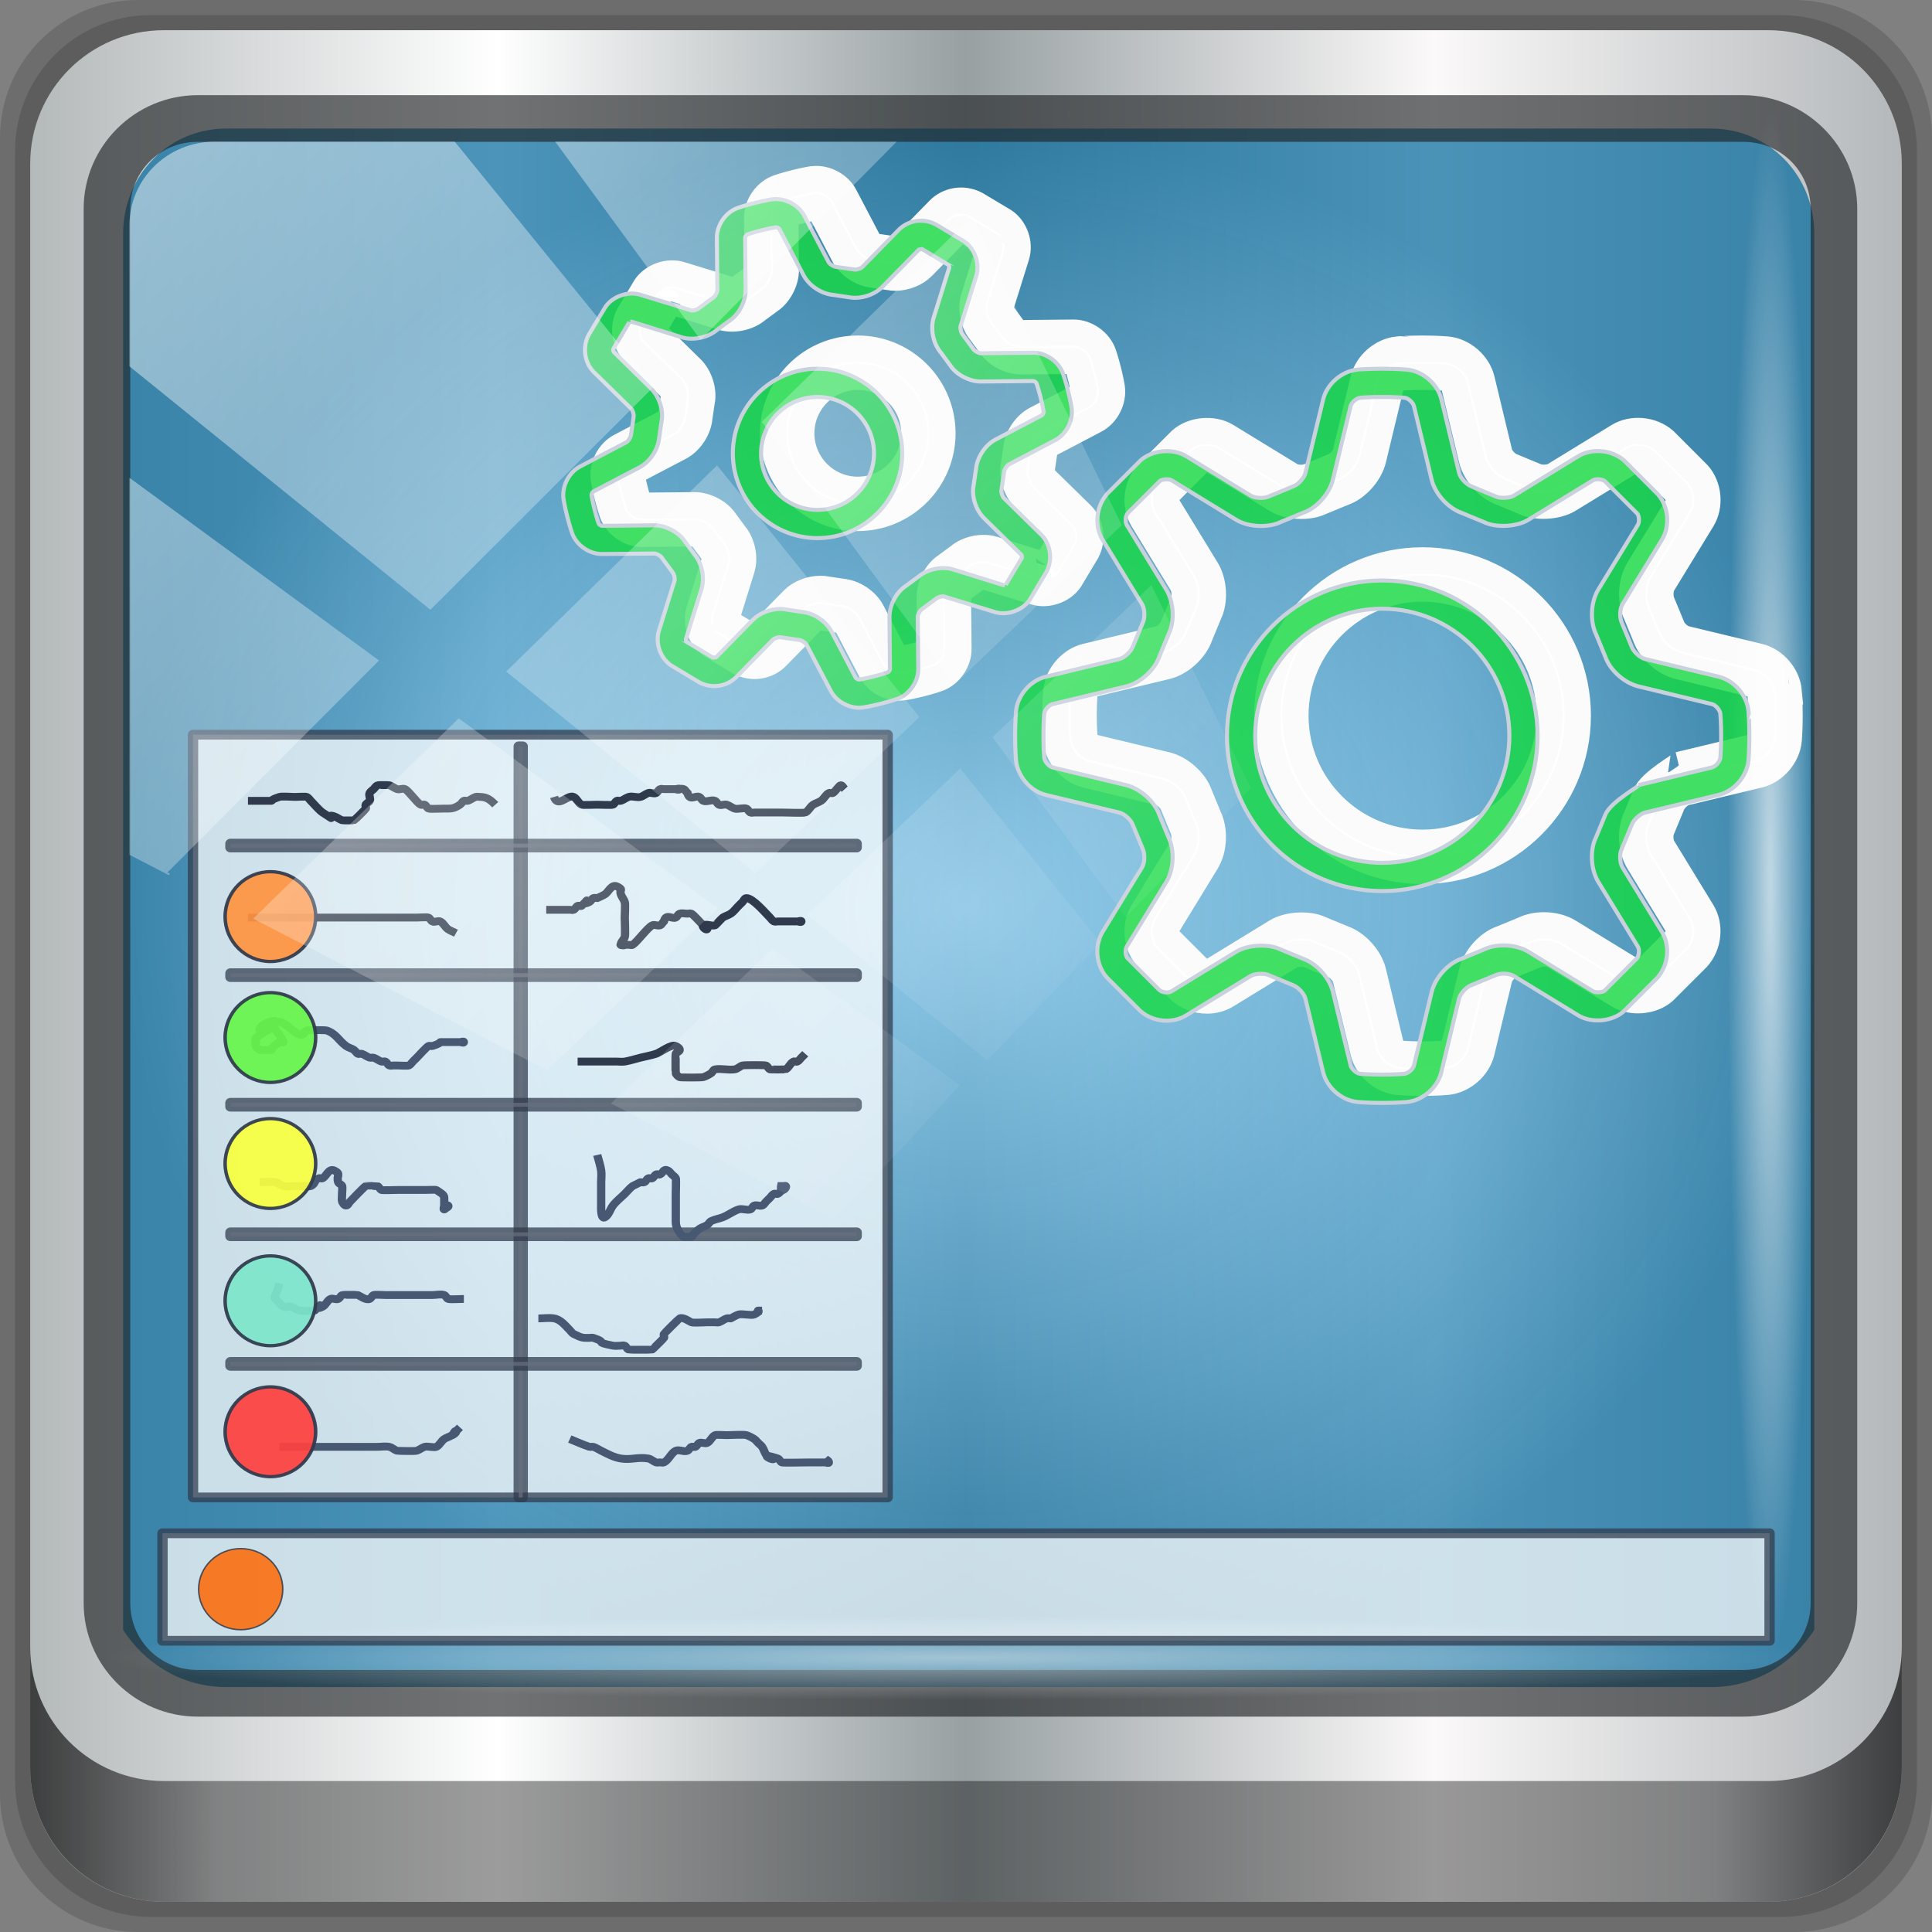 <?xml version="1.0" encoding="UTF-8" standalone="no"?>
<!-- Created with Inkscape (http://www.inkscape.org/) -->

<svg
   xmlns:dc="http://purl.org/dc/elements/1.1/"
   xmlns:cc="http://creativecommons.org/ns#"
   xmlns:rdf="http://www.w3.org/1999/02/22-rdf-syntax-ns#"
   xmlns:svg="http://www.w3.org/2000/svg"
   xmlns="http://www.w3.org/2000/svg"
   xmlns:xlink="http://www.w3.org/1999/xlink"
   xmlns:sodipodi="http://sodipodi.sourceforge.net/DTD/sodipodi-0.dtd"
   xmlns:inkscape="http://www.inkscape.org/namespaces/inkscape"
   width="96"
   height="96"
   viewBox="0 0 96 96"
   version="1.1"
   id="svg1072"
   inkscape:version="0.92.2 5c3e80d, 2017-08-06"
   sodipodi:docname="remmina.svg">
  <rect x="0" y="0" width="96" height="96" fill="#808080" stroke="none"/>
  <defs
     id="defs1066">
    <linearGradient
       inkscape:collect="always"
       id="linearGradient917">
      <stop
         style="stop-color:#8ad6ff;stop-opacity:1"
         offset="0"
         id="stop913" />
      <stop
         style="stop-color:#00679c;stop-opacity:0.961"
         offset="1"
         id="stop915" />
    </linearGradient>
    <linearGradient
       y2="47"
       x2="90"
       y1="47"
       x1="6"
       gradientTransform="matrix(1.107,0,0,1.107,-4.994,-3.621)"
       gradientUnits="userSpaceOnUse"
       id="linearGradient4071"
       xlink:href="#linearGradient6139-0"
       inkscape:collect="always" />
    <linearGradient
       id="linearGradient6139-0">
      <stop
         style="stop-color:#b4b9ba;stop-opacity:1"
         offset="0"
         id="stop6141-2" />
      <stop
         id="stop6151-0"
         offset="0.25"
         style="stop-color:#ffffff;stop-opacity:1;" />
      <stop
         id="stop6147-1"
         offset="0.5"
         style="stop-color:#98a0a2;stop-opacity:1" />
      <stop
         style="stop-color:#fbf9f9;stop-opacity:1;"
         offset="0.75"
         id="stop6149-4" />
      <stop
         style="stop-color:#b4b8ba;stop-opacity:1"
         offset="1"
         id="stop6143-4" />
    </linearGradient>
    <linearGradient
       gradientUnits="userSpaceOnUse"
       y2="88.172"
       x2="94.5"
       y1="88.172"
       x1="1.5"
       id="linearGradient4129"
       xlink:href="#linearGradient3832-0-6-1-1"
       inkscape:collect="always"
       gradientTransform="translate(0.149,0.415)" />
    <linearGradient
       id="linearGradient3832-0-6-1-1">
      <stop
         id="stop3834-6-3-7-1"
         offset="0"
         style="stop-color:#000000;stop-opacity:1;" />
      <stop
         style="stop-color:#000000;stop-opacity:0.588;"
         offset="0.1"
         id="stop3872-2-4" />
      <stop
         id="stop3844-6-2-7-6"
         offset="0.9"
         style="stop-color:#000000;stop-opacity:0.588;" />
      <stop
         id="stop3836-5-0-2-9"
         offset="1"
         style="stop-color:#000000;stop-opacity:1;" />
    </linearGradient>
    <radialGradient
       r="43.199"
       fy="44.893"
       fx="13.948"
       cy="44.893"
       cx="13.948"
       gradientTransform="matrix(0.975,0,0,0.049,34.048,80.582)"
       gradientUnits="userSpaceOnUse"
       id="radialGradient7462"
       xlink:href="#linearGradient3737"
       inkscape:collect="always" />
    <linearGradient
       id="linearGradient3737">
      <stop
         id="stop3739"
         style="stop-color:#ffffff;stop-opacity:1"
         offset="0" />
      <stop
         id="stop3741"
         style="stop-color:#ffffff;stop-opacity:0"
         offset="1" />
    </linearGradient>
    <radialGradient
       r="43.199"
       fy="44.893"
       fx="13.948"
       cy="44.893"
       cx="13.948"
       gradientTransform="matrix(0.888,0,0,0.049,31.96,-90.317)"
       gradientUnits="userSpaceOnUse"
       id="radialGradient7464"
       xlink:href="#linearGradient3737"
       inkscape:collect="always" />
    <linearGradient
       y2="14.514"
       x2="50.528"
       y1="-28.642"
       x1="2.771"
       gradientUnits="userSpaceOnUse"
       id="linearGradient4767"
       xlink:href="#linearGradient3737"
       inkscape:collect="always" />
    <clipPath
       clipPathUnits="userSpaceOnUse"
       id="clipPath4156-4-1">
      <path
         style="opacity:0.6;fill:#ffffff;fill-opacity:1;stroke:none"
         d="m 27.046,-55.695 -14.214,13.321 h 0.061 l 15.653,21.771 10.231,-10.546 C 38.562,-32.302 27.468,-54.819 27.046,-55.695 Z M 9.647,-39.383 -5.241,-25.321 15.988,-7.806 26.372,-18.383 Z m 31.491,12.951 -9.741,9.714 8.945,12.458 7.781,-7.555 z m -49.84,4.379 -13.754,12.982 26.283,13.846 0.061,-0.062 -0.123,-0.062 L 13.599,-5.401 -8.702,-22.053 Z m 38.015,7.401 -9.803,9.775 11.579,9.559 7.628,-7.401 -8.669,-11.009 z m 20.187,5.674 -7.383,7.216 6.188,8.542 5.82,-6.137 z m -32.195,6.322 -9.557,9.498 13.662,7.185 7.934,-7.678 z m 23.312,2.374 -7.107,6.938 8.363,6.907 5.361,-5.674 -0.061,-0.092 -0.092,0.123 -6.464,-8.203 z m -8.73,8.542 -7.505,7.339 10.354,5.458 c 1.397,-1.321 5.675,-6.123 5.851,-6.322 z"
         id="path4158-0-8"
         inkscape:connector-curvature="0" />
    </clipPath>
    <radialGradient
       inkscape:collect="always"
       xlink:href="#linearGradient917"
       id="radialGradient919"
       cx="48.284"
       cy="45.524"
       fx="48.284"
       fy="45.524"
       r="42.018"
       gradientTransform="matrix(1,0,0,0.922,0,3.571)"
       gradientUnits="userSpaceOnUse" />
  </defs>
  <sodipodi:namedview
     id="base"
     pagecolor="#ffffff"
     bordercolor="#666666"
     borderopacity="1.0"
     inkscape:pageopacity="0.0"
     inkscape:pageshadow="2"
     inkscape:zoom="8.2414546"
     inkscape:cx="47.743389"
     inkscape:cy="53.293327"
     inkscape:document-units="px"
     inkscape:current-layer="g2574"
     showgrid="false"
     inkscape:showpageshadow="false"
     units="px"
     inkscape:lockguides="false"
     inkscape:window-width="1280"
     inkscape:window-height="941"
     inkscape:window-x="0"
     inkscape:window-y="21"
     inkscape:window-maximized="1" />
  <g
     inkscape:label="Livello 1"
     inkscape:groupmode="layer"
     id="layer1"
     transform="translate(0,-1026.52)">
    <g
       transform="translate(-0.149,1026.105)"
       style="display:inline"
       id="g2574">
      <path
         inkscape:connector-curvature="0"
         id="path3288"
         d="M 89.292,0.415 H 7.006 c -3.799,0 -6.857,3.058 -6.857,6.857 V 89.558 c 0,3.799 3.058,6.857 6.857,6.857 H 89.292 c 3.799,0 6.857,-3.058 6.857,-6.857 V 7.272 c 0,-3.799 -3.058,-6.857 -6.857,-6.857 z"
         style="display:inline;opacity:0.15;fill:#000000;fill-opacity:1;fill-rule:nonzero;stroke:none" />
      <path
         style="display:inline;opacity:0.15;fill:#000000;fill-opacity:1;fill-rule:nonzero;stroke:none"
         d="M 88.649,1.165 H 7.649 c -3.739,0 -6.75,3.01 -6.75,6.75 V 88.915 c 0,3.74 3.011,6.75 6.75,6.75 H 88.649 c 3.74,0 6.75,-3.01 6.75,-6.75 V 7.915 c 0,-3.739 -3.01,-6.75 -6.75,-6.75 z"
         id="path4085"
         inkscape:connector-curvature="0" />
      <path
         inkscape:connector-curvature="0"
         id="rect4251-1"
         d="M 88.006,1.915 H 8.292 c -3.68,0 -6.643,2.963 -6.643,6.643 V 88.272 c 0,3.68 2.963,6.643 6.643,6.643 H 88.006 c 3.68,0 6.643,-2.963 6.643,-6.643 V 8.558 c 0,-3.68 -2.963,-6.643 -6.643,-6.643 z"
         style="display:inline;fill:url(#linearGradient4071);fill-opacity:1;fill-rule:nonzero;stroke:none" />
      <path
         sodipodi:nodetypes="sscccsccscccsss"
         inkscape:connector-curvature="0"
         id="path3400-6"
         d="m 11.39,6.802 c -2.856,0 -5.124,2.315 -5.124,5.23 v 21.674 7.323 40.373 c 1.097,1.704 2.969,2.844 5.124,2.844 h 4.099 65.589 4.099 c 2.155,0 4.027,-1.14 5.124,-2.844 V 41.029 33.706 12.033 c 0,-2.916 -2.268,-5.23 -5.124,-5.23 z"
         style="display:inline;opacity:0.73;fill:url(#radialGradient919);fill-opacity:1;fill-rule:nonzero;stroke:none;stroke-width:1.035" />
      <path
         sodipodi:nodetypes="ccccccccccccccscccccccscccccccccsccccccccccccccccsccccccccccccccccsccccccccccccccccccccsccccccccccccccccscccccccccscccccccscccccscccccccccccccsssssssssscccccccccccccccccccccccsccccccccccccccccccccccccccccccccccsccccccccccccccccccccsccccccccccccccccccccccccccccccccccsccccccccccccscccccccccccccccccssssssssss"
         style="opacity:1;fill:#ffffff;fill-opacity:1;stroke:#fbfbfb;stroke-width:1.3;stroke-miterlimit:4;stroke-dasharray:none;stroke-opacity:1;enable-background:new"
         inkscape:connector-curvature="0"
         d="m 83.894,39.791 c -0.247,0.059 -0.582,0.363 -0.679,0.641 l -0.491,1.184 c -0.111,0.227 -0.09,0.678 0.042,0.894 l 1.96,3.205 c 0.42,0.687 0.333,1.661 -0.232,2.293 l -1.66,1.658 c -0.578,0.514 -1.598,0.606 -2.263,0.203 l -3.205,-1.96 c -0.201,-0.123 -0.631,-0.167 -0.933,-0.025 l -1.183,0.488 c -0.239,0.083 -0.543,0.417 -0.602,0.664 l -0.88,3.654 c -0.187,0.774 -0.926,1.411 -1.72,1.484 0,0 -0.487,0.045 -1.216,0.045 -0.73,0 -1.216,-0.045 -1.218,-0.045 -0.793,-0.072 -1.532,-0.71 -1.719,-1.484 l -0.881,-3.654 c -0.059,-0.246 -0.362,-0.581 -0.64,-0.678 l -1.184,-0.491 c -0.209,-0.102 -0.693,-0.081 -0.894,0.042 l -3.205,1.96 c -0.282,0.173 -0.619,0.264 -0.977,0.264 -0.484,0 -0.953,-0.17 -1.316,-0.494 L 57.142,47.979 C 56.606,47.377 56.519,46.404 56.938,45.716 L 58.898,42.512 c 0.132,-0.216 0.153,-0.666 0.025,-0.933 L 58.435,40.396 C 58.353,40.157 58.019,39.853 57.772,39.794 l -3.654,-0.88 c -0.774,-0.187 -1.411,-0.926 -1.484,-1.72 0,0 -0.045,-0.487 -0.045,-1.216 0,-0.73 0.045,-1.216 0.045,-1.218 0.072,-0.793 0.71,-1.532 1.484,-1.72 l 3.652,-0.878 c 0.247,-0.059 0.582,-0.363 0.679,-0.641 l 0.491,-1.184 c 0.111,-0.227 0.09,-0.678 -0.042,-0.894 L 56.938,26.238 C 56.519,25.55 56.606,24.576 57.17,23.945 l 1.66,-1.658 c 0.579,-0.515 1.601,-0.608 2.263,-0.203 l 3.205,1.96 c 0.201,0.122 0.633,0.168 0.933,0.025 l 1.183,-0.488 c 0.239,-0.083 0.542,-0.417 0.601,-0.664 l 0.881,-3.654 c 0.187,-0.774 0.926,-1.411 1.72,-1.484 0.003,0.001 0.49,-0.043 1.219,-0.043 0.73,0 1.216,0.045 1.218,0.045 0.793,0.072 1.532,0.71 1.72,1.484 l 0.878,3.651 c 0.059,0.247 0.363,0.582 0.641,0.679 l 1.184,0.491 c 0.21,0.102 0.693,0.08 0.894,-0.042 l 3.203,-1.96 c 0.664,-0.404 1.663,-0.334 2.293,0.23 l 1.658,1.66 c 0.536,0.602 0.623,1.576 0.203,2.263 l -1.96,3.205 c -0.132,0.216 -0.153,0.666 -0.025,0.933 l 0.488,1.183 c 0.083,0.239 0.417,0.543 0.664,0.602 l 3.654,0.88 c 0.774,0.187 1.411,0.926 1.484,1.72 -0.003,0 0.042,0.487 0.042,1.216 0,0.73 -0.045,1.216 -0.045,1.218 -0.072,0.793 -0.71,1.532 -1.484,1.72 z m 3.777,-3.816 c 0,-0.643 -0.038,-1.076 -0.039,-1.09 -0.017,-0.189 -0.232,-0.438 -0.415,-0.483 L 83.563,33.522 C 82.854,33.351 82.14,32.703 81.918,32.053 L 81.464,30.949 c -0.32,-0.655 -0.275,-1.618 0.105,-2.241 l 1.96,-3.203 c 0.094,-0.156 0.067,-0.464 -0.025,-0.57 L 81.903,23.333 C 81.775,23.22 81.45,23.192 81.304,23.28 l -3.205,1.96 c -0.608,0.372 -1.649,0.397 -2.2,0.123 L 74.794,24.906 C 74.105,24.669 73.457,23.955 73.285,23.245 l -0.878,-3.652 c -0.045,-0.185 -0.293,-0.4 -0.483,-0.417 -0.014,0 -0.448,-0.038 -1.09,-0.038 -0.643,0 -1.076,0.038 -1.09,0.039 -0.189,0.017 -0.438,0.232 -0.483,0.415 l -0.88,3.652 c -0.171,0.709 -0.818,1.424 -1.469,1.646 l -1.104,0.455 c -0.641,0.314 -1.635,0.265 -2.241,-0.105 l -3.203,-1.96 c -0.146,-0.088 -0.491,-0.042 -0.57,0.025 l -1.602,1.601 c -0.121,0.136 -0.147,0.443 -0.053,0.599 l 1.96,3.205 c 0.38,0.622 0.425,1.585 0.123,2.2 l -0.457,1.106 c -0.237,0.689 -0.951,1.337 -1.661,1.508 l -3.652,0.878 c -0.185,0.045 -0.4,0.293 -0.417,0.483 0,0.014 -0.038,0.448 -0.038,1.09 0,0.643 0.038,1.076 0.039,1.09 0.017,0.189 0.232,0.438 0.415,0.483 l 3.654,0.88 c 0.709,0.171 1.423,0.819 1.644,1.469 l 0.455,1.104 c 0.32,0.655 0.275,1.618 -0.105,2.241 l -1.96,3.203 c -0.094,0.156 -0.067,0.464 0.025,0.57 l 1.601,1.602 c 0.076,0.067 0.213,0.111 0.352,0.111 0.097,0 0.187,-0.021 0.246,-0.058 l 3.205,-1.96 c 0.606,-0.37 1.647,-0.397 2.2,-0.123 l 1.106,0.457 c 0.689,0.237 1.337,0.953 1.507,1.661 l 0.88,3.652 c 0.045,0.185 0.293,0.4 0.483,0.417 0.015,0 0.449,0.038 1.092,0.038 0.643,0 1.076,-0.038 1.09,-0.039 0.189,-0.017 0.438,-0.232 0.483,-0.415 l 0.88,-3.654 c 0.171,-0.709 0.819,-1.423 1.469,-1.644 l 1.104,-0.455 c 0.286,-0.14 0.633,-0.213 1.003,-0.213 0.462,0 0.901,0.114 1.237,0.32 l 3.203,1.96 c 0.146,0.088 0.492,0.041 0.57,-0.025 l 1.602,-1.602 c 0.121,-0.136 0.147,-0.443 0.053,-0.599 l -1.96,-3.205 C 81.189,42.618 81.144,41.654 81.446,41.04 l 0.457,-1.106 c 0.237,-0.689 1.923,-1.571 1.661,-1.508 l 3.652,-0.878 c 0.185,-0.045 0.4,-0.293 0.417,-0.483 0,-0.014 0.038,-0.448 0.038,-1.09 z m -16.837,7.717 c -4.255,0 -7.717,-3.461 -7.717,-7.717 0,-4.255 3.461,-7.717 7.717,-7.717 4.255,0 7.717,3.461 7.717,7.717 0,4.255 -3.461,7.717 -7.717,7.717 z m 0,-14.031 c -3.481,0 -6.314,2.833 -6.314,6.314 0,3.481 2.833,6.314 6.314,6.314 3.481,0 6.314,-2.833 6.314,-6.314 0,-3.481 -2.833,-6.314 -6.314,-6.314 z M 50.522,16.773 c 0.056,0.086 0.26,0.194 0.363,0.194 l 2.611,-0.025 c 0.634,0 1.27,0.45 1.477,1.047 0,0 0.115,0.327 0.241,0.828 0.126,0.501 0.18,0.843 0.18,0.843 0.098,0.633 -0.254,1.333 -0.819,1.629 l -2.302,1.207 c -0.088,0.046 -0.219,0.241 -0.233,0.383 l -0.13,0.891 c -0.021,0.098 0.046,0.323 0.118,0.393 l 1.855,1.818 c 0.464,0.455 0.586,1.232 0.267,1.842 l -0.84,1.403 c -0.355,0.522 -1.124,0.789 -1.727,0.601 l -2.559,-0.783 c -0.139,0 -0.278,0.053 -0.356,0.116 l -0.723,0.533 c -0.084,0.056 -0.195,0.262 -0.194,0.363 l 0.025,2.598 c 0.006,0.64 -0.443,1.281 -1.047,1.491 0,0 -0.327,0.115 -0.828,0.241 -0.501,0.126 -0.843,0.18 -0.843,0.18 -0.036,0.006 -0.182,0.017 -0.219,0.017 -0.572,0 -1.153,-0.344 -1.41,-0.836 l -1.207,-2.302 c -0.046,-0.088 -0.241,-0.219 -0.383,-0.233 L 40.909,31.077 c -0.14,0 -0.306,0.073 -0.352,0.121 l -1.818,1.855 c -0.442,0.452 -1.187,0.613 -1.842,0.267 L 35.494,32.478 c -0.536,-0.365 -0.796,-1.108 -0.602,-1.727 l 0.774,-2.479 c 0.029,-0.095 -0.017,-0.326 -0.109,-0.436 L 35.024,27.113 c -0.056,-0.086 -0.26,-0.194 -0.363,-0.194 l -2.611,0.025 c -0.634,0 -1.27,-0.45 -1.477,-1.047 0,0 -0.115,-0.327 -0.241,-0.828 -0.126,-0.501 -0.18,-0.843 -0.18,-0.843 -0.098,-0.633 0.254,-1.333 0.819,-1.629 l 2.302,-1.207 c 0.088,-0.046 0.219,-0.241 0.233,-0.383 l 0.129,-0.888 c 0.021,-0.098 -0.046,-0.323 -0.118,-0.393 l -1.855,-1.818 c -0.464,-0.455 -0.586,-1.232 -0.267,-1.842 l 0.84,-1.403 c 0.355,-0.521 1.122,-0.79 1.727,-0.602 l 2.561,0.783 c 0.139,0 0.278,-0.053 0.356,-0.116 l 0.723,-0.533 c 0.084,-0.056 0.195,-0.262 0.194,-0.363 l -0.025,-2.598 c -0.006,-0.64 0.443,-1.281 1.047,-1.491 0,0 0.327,-0.115 0.828,-0.241 0.501,-0.126 0.843,-0.18 0.843,-0.18 0.036,-0.004 0.182,-0.015 0.219,-0.015 0.572,0 1.153,0.344 1.41,0.836 l 1.207,2.302 c 0.046,0.088 0.241,0.219 0.383,0.233 l 0.93,0.133 c 0.14,0 0.306,-0.073 0.352,-0.121 l 1.818,-1.855 c 0.441,-0.45 1.184,-0.613 1.842,-0.267 l 1.403,0.839 c 0.536,0.365 0.796,1.108 0.602,1.727 l -0.774,2.479 c -0.029,0.095 0.017,0.326 0.109,0.436 z m -1.151,0.803 -0.481,-0.654 C 48.515,16.477 48.369,15.751 48.543,15.197 l 0.773,-2.478 c 0.007,-0.039 -0.024,-0.128 -0.017,-0.129 l -1.33,-0.797 -0.159,0.024 -1.82,1.855 c -0.323,0.328 -0.854,0.542 -1.354,0.542 -0.115,0 -0.226,-0.011 -0.286,-0.027 l -0.807,-0.119 c -0.578,-0.051 -1.194,-0.46 -1.463,-0.974 l -1.205,-2.301 c -0.022,-0.035 -0.111,-0.086 -0.168,-0.086 -0.015,0.001 -0.302,0.049 -0.72,0.153 -0.418,0.104 -0.692,0.199 -0.704,0.205 -0.043,0.018 -0.107,0.109 -0.109,0.154 l 0.025,2.598 c 0.006,0.581 -0.344,1.233 -0.796,1.528 l -0.652,0.481 c -0.434,0.366 -1.177,0.521 -1.724,0.348 l -2.489,-0.774 c -0.059,0 -0.125,0.036 -0.116,0.018 l -0.797,1.33 c -0.015,0.036 0,0.129 0.024,0.159 l 1.855,1.82 c 0.414,0.408 0.629,1.115 0.515,1.64 l -0.118,0.807 c -0.051,0.578 -0.46,1.194 -0.975,1.463 l -2.301,1.205 c -0.039,0.025 -0.088,0.123 -0.086,0.168 0.001,0.015 0.049,0.302 0.153,0.72 0.104,0.418 0.199,0.692 0.205,0.704 0.018,0.043 0.109,0.107 0.154,0.109 l 2.612,-0.025 c 0.577,0 1.222,0.349 1.514,0.796 l 0.48,0.652 c 0.376,0.445 0.522,1.17 0.348,1.724 l -0.773,2.478 c -0.007,0.038 0.024,0.128 0.017,0.129 l 1.33,0.797 0.159,-0.024 1.82,-1.855 c 0.323,-0.328 0.854,-0.542 1.354,-0.542 0.115,0 0.226,0.011 0.286,0.027 L 42.003,29.821 c 0.578,0.051 1.194,0.46 1.463,0.974 l 1.205,2.301 c 0.022,0.035 0.111,0.086 0.168,0.086 v 0 c 0.015,-0.001 0.302,-0.049 0.72,-0.153 0.417,-0.105 0.692,-0.199 0.704,-0.205 0.043,-0.018 0.107,-0.109 0.109,-0.154 l -0.025,-2.598 c -0.006,-0.581 0.344,-1.233 0.796,-1.528 l 0.652,-0.481 c 0.311,-0.264 0.77,-0.421 1.228,-0.421 0.177,0 0.345,0.025 0.498,0.073 l 2.489,0.774 c 0.06,0 0.126,-0.032 0.116,-0.018 l 0.797,-1.33 c 0.015,-0.036 0,-0.129 -0.024,-0.159 l -1.855,-1.82 c -0.414,-0.408 -0.629,-1.115 -0.515,-1.64 l 0.118,-0.805 c 0.051,-0.578 0.46,-1.194 0.975,-1.463 l 2.301,-1.205 c 0.039,-0.025 0.088,-0.123 0.086,-0.168 -0.001,-0.015 -0.049,-0.302 -0.153,-0.72 -0.105,-0.417 -0.199,-0.692 -0.205,-0.704 -0.018,-0.043 -0.109,-0.107 -0.154,-0.109 l -2.612,0.025 c -0.577,0 -1.222,-0.349 -1.514,-0.796 z m -6.599,8.578 c -2.321,0 -4.209,-1.889 -4.209,-4.209 0,-2.321 1.889,-4.209 4.209,-4.209 2.321,0 4.209,1.889 4.209,4.209 0,2.321 -1.889,4.209 -4.209,4.209 z m 0,-7.015 c -1.548,0 -2.806,1.259 -2.806,2.806 0,1.548 1.259,2.806 2.806,2.806 1.548,0 2.806,-1.259 2.806,-2.806 0,-1.548 -1.259,-2.806 -2.806,-2.806 z"
         id="path876" />
      <path
         style="color:#000000;font-style:normal;font-variant:normal;font-weight:normal;font-stretch:normal;font-size:medium;line-height:normal;font-family:Sans;-inkscape-font-specification:Sans;text-indent:0;text-align:start;text-decoration:none;text-decoration-line:none;letter-spacing:normal;word-spacing:normal;text-transform:none;writing-mode:lr-tb;direction:ltr;baseline-shift:baseline;text-anchor:start;display:inline;overflow:visible;visibility:visible;fill:#1f2224;fill-opacity:0.633;stroke:none;stroke-width:2.376;marker:none;enable-background:accumulate"
         d="m 9.974,5.144 c -3.117,0 -5.668,2.54 -5.668,5.646 v 69.278 c 0,3.106 2.551,5.646 5.668,5.646 H 86.766 c 3.117,0 5.668,-2.54 5.668,-5.646 V 10.79 c 0,-3.106 -2.551,-5.646 -5.668,-5.646 z m 0,2.319 H 86.766 c 1.888,0 3.352,1.48 3.352,3.327 v 69.278 c 0,1.846 -1.464,3.327 -3.352,3.327 H 9.974 c -1.888,0 -3.352,-1.48 -3.352,-3.327 V 10.79 c 0,-1.846 1.464,-3.327 3.352,-3.327 z"
         id="path4989"
         inkscape:connector-curvature="0" />
      <path
         id="path4118"
         d="m 1.649,82.259 v 6 c 0,3.68 2.976,6.656 6.656,6.656 H 87.993 c 3.68,0 6.656,-2.976 6.656,-6.656 v -6 c 0,3.68 -2.976,6.656 -6.656,6.656 H 8.305 c -3.68,0 -6.656,-2.976 -6.656,-6.656 z"
         style="display:inline;opacity:0.658;fill:url(#linearGradient4129);fill-opacity:1;fill-rule:nonzero;stroke:none"
         inkscape:connector-curvature="0" />
      <rect
         ry="4.25"
         rx="0"
         y="80.665"
         x="5.524"
         height="4.25"
         width="84.25"
         id="rect4131"
         style="opacity:0.55;fill:url(#radialGradient7462);fill-opacity:1;stroke:none" />
      <rect
         transform="rotate(90)"
         style="opacity:0.669;fill:url(#radialGradient7464);fill-opacity:1;stroke:none"
         id="rect4141"
         width="76.75"
         height="4.25"
         x="5.975"
         y="-90.234"
         rx="0"
         ry="4.25" />
      <g
         style="enable-background:new;stroke:#000000;stroke-opacity:1;stroke-width:1.044;stroke-miterlimit:4;stroke-dasharray:none"
         id="g5766"
         transform="matrix(0.887,0,0,0.838,31.295,45.315)">
        <g
           id="g1308"
           style="stroke:#2f3a4c;stroke-opacity:1;stroke-width:0.58;stroke-miterlimit:4;stroke-dasharray:none">
          <path
             inkscape:connector-curvature="0"
             id="rect5714"
             d="m -26.012,37.336 h 90.029 v 6.374 h -90.029 z"
             style="opacity:0.728;fill:#ffffff;fill-opacity:1;stroke:#2f3a4c;stroke-width:0.58;stroke-linejoin:round;stroke-miterlimit:4;stroke-dasharray:none;stroke-opacity:1" />
          <path
             inkscape:connector-curvature="0"
             id="rect5716"
             d="M -24.301,-10.018 H 14.612 V 35.21 H -24.301 Z"
             style="opacity:0.728;fill:#ffffff;fill-opacity:1;stroke:#2f3a4c;stroke-width:0.58;stroke-linejoin:round;stroke-miterlimit:4;stroke-dasharray:none;stroke-opacity:1" />
          <path
             inkscape:connector-curvature="0"
             id="rect5718"
             d="m -6.054,-9.325 h 0.22 V 35.21 h -0.22 z"
             style="opacity:0.728;fill:#ffffff;fill-opacity:1;stroke:#2f3a4c;stroke-width:0.58;stroke-linejoin:round;stroke-miterlimit:4;stroke-dasharray:none;stroke-opacity:1" />
          <path
             inkscape:connector-curvature="0"
             id="rect5720"
             d="m -22.204,-3.557 h 35.08 v 0.231 H -22.204 Z"
             style="opacity:0.728;fill:#ffffff;fill-opacity:1;stroke:#2f3a4c;stroke-width:0.58;stroke-linejoin:round;stroke-miterlimit:4;stroke-dasharray:none;stroke-opacity:1" />
          <path
             inkscape:connector-curvature="0"
             id="rect5722"
             d="M -22.204,4.127 H 12.877 V 4.357 H -22.204 Z"
             style="opacity:0.728;fill:#ffffff;fill-opacity:1;stroke:#2f3a4c;stroke-width:0.58;stroke-linejoin:round;stroke-miterlimit:4;stroke-dasharray:none;stroke-opacity:1" />
          <path
             inkscape:connector-curvature="0"
             id="rect5724"
             d="m -22.204,11.81 h 35.08 v 0.231 H -22.204 Z"
             style="opacity:0.728;fill:#ffffff;fill-opacity:1;stroke:#2f3a4c;stroke-width:0.58;stroke-linejoin:round;stroke-miterlimit:4;stroke-dasharray:none;stroke-opacity:1" />
          <path
             inkscape:connector-curvature="0"
             id="rect5726"
             d="m -22.204,19.493 h 35.08 v 0.231 H -22.204 Z"
             style="opacity:0.728;fill:#ffffff;fill-opacity:1;stroke:#2f3a4c;stroke-width:0.58;stroke-linejoin:round;stroke-miterlimit:4;stroke-dasharray:none;stroke-opacity:1" />
          <path
             inkscape:connector-curvature="0"
             id="rect5728"
             d="m -22.204,27.177 h 35.08 v 0.231 H -22.204 Z"
             style="opacity:0.728;fill:#ffffff;fill-opacity:1;stroke:#2f3a4c;stroke-width:0.58;stroke-linejoin:round;stroke-miterlimit:4;stroke-dasharray:none;stroke-opacity:1" />
          <path
             inkscape:connector-curvature="0"
             id="path5730"
             d="m -19.273,40.65 c 0,1.328 -1.055,2.405 -2.357,2.405 -1.302,0 -2.357,-1.077 -2.357,-2.405 0,-1.328 1.055,-2.405 2.357,-2.405 1.302,0 2.357,1.077 2.357,2.405 z"
             style="opacity:0.835;fill:#ff6600;fill-opacity:1;stroke:#2f3a4c;stroke-width:0.084;stroke-linejoin:round;stroke-miterlimit:4;stroke-dasharray:none;stroke-opacity:1" />
          <path
             style="fill:none;stroke:#2f3a4c;stroke-width:0.464;stroke-linecap:butt;stroke-linejoin:round;stroke-miterlimit:4;stroke-dasharray:none;stroke-opacity:1"
             d="m -21.223,-6.095 c 0.366,0 0.733,0 1.099,0 0.497,0 -0.098,0.034 0.66,-0.231 0.138,-0.048 0.702,0 0.879,0 0.099,0 0.593,-0.035 0.66,0 0.093,0.049 0.147,0.154 0.22,0.231 0.172,0.18 0.47,0.56 0.66,0.692 1.111,0.777 0.005,0.002 0.66,0.231 0.155,0.054 0.284,0.176 0.44,0.231 0.028,0.01 0.641,0.01 0.66,0 0.058,-0.031 0.63,-0.631 0.66,-0.692 0.033,-0.069 -0.033,-0.162 0,-0.231 0.046,-0.097 0.173,-0.133 0.22,-0.231 0.066,-0.138 -0.066,-0.324 0,-0.462 0.046,-0.097 0.147,-0.154 0.22,-0.231 0.073,-0.077 0.127,-0.182 0.22,-0.231 0.018,-0.01 0.631,-0.01 0.66,0 0.155,0.054 0.284,0.176 0.44,0.231 0.139,0.049 0.309,-0.069 0.44,0 0.216,0.114 0.663,0.809 0.879,0.923 0.066,0.034 0.154,-0.034 0.22,0 0.093,0.049 0.127,0.182 0.22,0.231 0.058,0.03 0.764,0 0.879,0 0.38,0 0.515,0.024 0.879,-0.231 0.086,-0.06 0.127,-0.182 0.22,-0.231 0.066,-0.034 0.15,0.024 0.22,0 0.155,-0.054 0.284,-0.176 0.44,-0.231 0.07,-0.024 0.147,0 0.22,0 0.41,0 0.604,0.173 0.879,0.462"
             id="path5732"
             inkscape:connector-curvature="0" />
          <path
             style="fill:none;stroke:#2f3a4c;stroke-width:0.464;stroke-linecap:butt;stroke-linejoin:round;stroke-miterlimit:4;stroke-dasharray:none;stroke-opacity:1"
             d="m -4.075,-6.326 c 0.212,0.688 0.772,-0.172 1.099,0 0.185,0.097 0.254,0.364 0.44,0.462 0.058,0.03 0.764,0 0.879,0 0.115,0 0.822,0.03 0.879,0 0.093,-0.049 0.127,-0.182 0.22,-0.231 0.066,-0.034 0.15,0.024 0.22,0 0.155,-0.054 0.284,-0.176 0.44,-0.231 0.209,-0.073 0.446,0.056 0.66,0 0.159,-0.042 0.284,-0.176 0.44,-0.231 0.139,-0.049 0.309,0.069 0.44,0 0.093,-0.049 0.127,-0.182 0.22,-0.231 0.066,-0.034 0.147,0 0.22,0 0.073,0 0.147,0 0.22,0 0.147,0 0.292,0 0.44,0 0.073,0 0.22,-0.077 0.22,0 0,0.077 -0.293,0 -0.22,0 0.147,0 0.301,-0.049 0.44,0 0.098,0.034 0.134,0.17 0.22,0.231 0.111,0.508 0.452,0.122 0.66,0.231 0.093,0.049 0.127,0.182 0.22,0.231 0.176,0.092 0.484,-0.092 0.66,0 0.093,0.049 0.127,0.182 0.22,0.231 0.131,0.069 0.301,-0.049 0.44,0 0.155,0.054 0.284,0.176 0.44,0.231 0.151,0.053 0.53,-0.068 0.66,0 0.093,0.049 0.127,0.182 0.22,0.231 0.066,0.034 0.147,0 0.22,0 0.073,0 0.147,0 0.22,0 0.44,0 0.879,0 1.319,0 0.161,0 1.242,0.04 1.319,0 0.185,-0.097 0.267,-0.341 0.44,-0.462 0.136,-0.095 0.303,-0.135 0.44,-0.231 0.172,-0.121 0.254,-0.364 0.44,-0.462 0.066,-0.034 0.154,0.034 0.22,0 0.122,-0.064 0.369,-0.462 0.44,-0.462 0.104,0 0.147,0.154 0.22,0.231"
             id="path5734"
             inkscape:connector-curvature="0" />
          <path
             style="fill:none;stroke:#2f3a4c;stroke-width:0.464;stroke-linecap:butt;stroke-linejoin:round;stroke-miterlimit:4;stroke-dasharray:none;stroke-opacity:1"
             d="m -4.515,0.366 c 0.44,0 0.879,0 1.319,0 0.073,0 0.154,0.034 0.22,0 0.093,-0.049 0.127,-0.182 0.22,-0.231 0.066,-0.034 0.154,0.034 0.22,0 0.729,-0.765 -0.207,0.109 0.44,-0.231 0.093,-0.049 0.127,-0.182 0.22,-0.231 0.066,-0.034 0.147,0 0.22,0 0.147,-0.077 0.303,-0.135 0.44,-0.231 0.184,-0.129 0.369,-0.614 0.66,-0.462 0.4,0.21 0.129,0.175 0.22,0.462 0.052,0.163 0.168,0.298 0.22,0.462 0.042,0.134 0,0.723 0,0.923 0,0.129 0.043,1.018 0,1.154 -0.052,0.163 -0.22,0.29 -0.22,0.462 0,0.077 0.22,-0.077 0.22,0 0,0.077 -0.293,0 -0.22,0 0.147,0 0.293,0 0.44,0 0.073,0 0.159,0.043 0.22,0 C 0.602,2.247 1.151,1.431 1.421,1.289 c 0.131,-0.069 0.301,0.049 0.44,0 C 1.959,1.255 1.994,1.119 2.08,1.058 2.191,0.55 2.533,0.936 2.74,0.828 2.833,0.779 2.862,0.631 2.96,0.597 c 0.139,-0.049 0.293,0 0.44,0 0.073,0 0.154,-0.034 0.22,0 0.117,0.062 0.544,0.571 0.66,0.692 0.073,0.077 0.293,0.154 0.22,0.231 -0.073,0.077 -0.313,-0.182 -0.22,-0.231 0.197,-0.103 0.446,0.056 0.66,0 0.031,-0.008 0.376,-0.417 0.44,-0.462 0.136,-0.095 0.303,-0.135 0.44,-0.231 0.172,-0.121 0.293,-0.308 0.44,-0.462 0.073,-0.077 0.147,-0.154 0.22,-0.231 0.073,-0.077 0.116,-0.231 0.22,-0.231 0.36,0 1.06,0.882 1.319,1.154 0.073,0.077 0.127,0.182 0.22,0.231 0.066,0.034 0.147,0 0.22,0 0.293,0 0.586,0 0.879,0 0.073,0 0.147,0 0.22,0 0.073,0 0.22,-0.077 0.22,0 0,0.077 -0.147,0 -0.22,0"
             id="path5736"
             inkscape:connector-curvature="0" />
          <path
             style="fill:none;stroke:#2f3a4c;stroke-width:0.464;stroke-linecap:butt;stroke-linejoin:round;stroke-miterlimit:4;stroke-dasharray:none;stroke-opacity:1"
             d="m -2.756,9.366 c 0.733,0 1.466,0 2.198,0 0.147,0 0.295,0.025 0.44,0 C 0.18,9.313 0.468,9.212 0.761,9.135 1.055,9.058 1.354,9.004 1.641,8.904 1.883,8.819 2.491,8.312 2.74,8.443 c 0.093,0.049 0.22,0.122 0.22,0.231 0,0.109 -0.173,0.133 -0.22,0.231 -0.012,0.026 -0.012,1.128 0,1.154 0.046,0.097 0.127,0.182 0.22,0.231 0.057,0.03 1.238,0.028 1.319,0 0.155,-0.054 0.303,-0.135 0.44,-0.231 0.086,-0.06 0.118,-0.213 0.22,-0.231 0.361,-0.063 0.737,0.054 1.099,0 0.162,-0.024 0.284,-0.176 0.44,-0.231 0.081,-0.028 1.262,-0.03 1.319,0 0.093,0.049 0.127,0.182 0.22,0.231 0.019,0.01 0.861,0.01 0.879,0 0.185,-0.097 0.254,-0.364 0.44,-0.462 0.066,-0.034 0.154,0.034 0.22,0 0.093,-0.049 0.147,-0.154 0.22,-0.231 0.073,-0.077 0.147,-0.154 0.22,-0.231"
             id="path5738"
             inkscape:connector-curvature="0" />
          <path
             style="fill:none;stroke:#475873;stroke-width:0.464;stroke-linecap:butt;stroke-linejoin:round;stroke-miterlimit:4;stroke-dasharray:none;stroke-opacity:1"
             d="m -19.684,7.058 c -0.293,0.154 -0.733,0.769 -0.879,0.462 -0.147,-0.308 1.026,-0.769 0.879,-0.462 -0.21,0.441 -0.767,0.575 -1.099,0.923 -0.052,0.054 0,0.154 0,0.231 0,0.077 -0.033,0.162 0,0.231 0.046,0.097 0.127,0.182 0.22,0.231 0.066,0.034 0.147,0 0.22,0 0.839,0 0.064,0.109 0.879,-0.462 0.061,-0.043 0.234,0.075 0.22,0 -0.077,-0.406 -0.793,-0.969 -0.44,-1.154 0.44,-0.231 0.867,0.489 1.319,0.692 0.278,0.125 0.233,-0.122 0.44,-0.231 0.045,-0.024 1.034,-0.023 1.099,0 0.544,0.19 0.658,0.576 1.099,0.923 0.131,0.103 0.303,0.135 0.44,0.231 0.086,0.06 0.127,0.182 0.22,0.231 0.066,0.034 0.15,-0.024 0.22,0 0.155,0.054 0.284,0.176 0.44,0.231 0.07,0.024 0.15,-0.024 0.22,0 0.155,0.054 0.284,0.176 0.44,0.231 0.07,0.024 0.154,-0.034 0.22,0 0.093,0.049 0.127,0.182 0.22,0.231 0.066,0.034 0.147,0 0.22,0 0.073,0 0.147,0 0.22,0 0.099,0 0.593,0.035 0.66,0 0.093,-0.049 0.147,-0.154 0.22,-0.231 0.073,-0.077 0.147,-0.154 0.22,-0.231 0.116,-0.121 0.542,-0.631 0.66,-0.692 0.066,-0.034 0.15,0.024 0.22,0 0.758,-0.265 0.163,-0.231 0.66,-0.231 0.293,0 0.586,0 0.879,0 0.073,0 0.22,-0.077 0.22,0 0,0.077 -0.147,0 -0.22,0"
             id="path5740"
             inkscape:connector-curvature="0" />
          <path
             style="fill:none;stroke:#2f3a4c;stroke-width:0.464;stroke-linecap:butt;stroke-linejoin:round;stroke-miterlimit:4;stroke-dasharray:none;stroke-opacity:1"
             d="m -21.223,0.828 c 2.638,0 5.276,0 7.914,0 0.513,0 1.026,0 1.539,0 0.099,0 0.593,-0.035 0.66,0 0.093,0.049 0.127,0.182 0.22,0.231 0.131,0.069 0.309,-0.069 0.44,0 0.185,0.097 0.267,0.341 0.44,0.462 0.136,0.095 0.293,0.154 0.44,0.231"
             id="path5742"
             inkscape:connector-curvature="0" />
          <path
             style="fill:none;stroke:#475873;stroke-width:0.464;stroke-linecap:butt;stroke-linejoin:round;stroke-miterlimit:4;stroke-dasharray:none;stroke-opacity:1"
             d="m -20.564,16.519 c 0.293,0 0.59,-0.051 0.879,0 0.162,0.028 0.284,0.176 0.44,0.231 0.127,0.045 0.689,0 0.879,0 0.099,0 0.593,0.035 0.66,0 0.3,-0.157 0.14,-0.304 0.44,-0.462 0.066,-0.034 0.154,0.034 0.22,0 0.208,-0.109 0.349,-0.624 0.66,-0.462 0.412,0.216 0.094,0.296 0.22,0.692 0.033,0.103 0.187,0.128 0.22,0.231 0.034,0.106 -0.049,0.82 0,0.923 0.046,0.097 0.116,0.231 0.22,0.231 0.104,0 0.147,-0.154 0.22,-0.231 0.129,-0.136 0.778,-0.87 0.879,-0.923 0.011,-0.006 0.648,-0.006 0.66,0 0.093,0.049 0.127,0.182 0.22,0.231 0.049,0.026 0.827,0 0.879,0 0.513,0 1.026,0 1.539,0 0.072,0 0.627,-0.023 0.66,0 0.492,0.344 0.44,0.305 0.44,0.692 0,0.077 0,0.154 0,0.231 0,0.077 -0.073,0.231 0,0.231 0.104,0 0.147,-0.308 0.22,-0.231 0.073,0.077 -0.147,0.154 -0.22,0.231"
             id="path5744"
             inkscape:connector-curvature="0" />
          <path
             style="fill:none;stroke:#475873;stroke-width:0.464;stroke-linecap:butt;stroke-linejoin:round;stroke-miterlimit:4;stroke-dasharray:none;stroke-opacity:1"
             d="m -1.657,14.904 c 0.073,0.308 0.177,0.609 0.22,0.923 0.031,0.228 0,0.462 0,0.692 0,0.462 0,0.923 0,1.385 0,0.031 -0.039,0.874 0.22,0.692 0.22,-0.154 0.281,-0.47 0.44,-0.692 0.187,-0.261 0.44,-0.462 0.66,-0.692 0.147,-0.154 0.274,-0.331 0.44,-0.462 0.147,-0.077 0.293,-0.154 0.44,-0.231 0.073,0 0.154,0.034 0.22,0 0.093,-0.049 0.127,-0.182 0.22,-0.231 0.066,-0.034 0.154,0.034 0.22,0 0.093,-0.049 0.127,-0.182 0.22,-0.231 0.066,-0.034 0.154,0.034 0.22,0 0.179,-0.094 0.182,-0.366 0.44,-0.231 0.093,0.049 0.147,0.154 0.22,0.231 0.073,0.077 0.173,0.133 0.22,0.231 0.025,0.052 0,0.868 0,0.923 0,0.462 0,0.923 0,1.385 0,0.399 -0.023,0.541 0.22,0.923 0.057,0.091 0.127,0.182 0.22,0.231 0.066,0.034 0.147,0 0.22,0 0.485,0 0.004,0.054 0.66,-0.462 0.131,-0.103 0.303,-0.135 0.44,-0.231 0.086,-0.06 0.127,-0.182 0.22,-0.231 0.207,-0.109 0.444,-0.14 0.66,-0.231 0.304,-0.128 0.568,-0.353 0.879,-0.462 0.198,-0.069 0.462,0.069 0.66,0 0.098,-0.034 0.122,-0.196 0.22,-0.231 0.139,-0.049 0.301,0.049 0.44,0 0.098,-0.034 0.147,-0.154 0.22,-0.231 0.073,-0.077 0.147,-0.154 0.22,-0.231 0.073,-0.077 0.127,-0.182 0.22,-0.231 0.066,-0.034 0.154,0.034 0.22,0 0.229,-0.12 0.348,-0.558 0.44,-0.462 0.073,0.077 -0.147,0.308 -0.22,0.231 -0.104,-0.109 0,-0.308 0,-0.462"
             id="path5746"
             inkscape:connector-curvature="0" />
          <path
             style="fill:none;stroke:#475873;stroke-width:0.464;stroke-linecap:butt;stroke-linejoin:round;stroke-miterlimit:4;stroke-dasharray:none;stroke-opacity:1"
             d="m -4.955,24.595 c 0.293,0 0.59,-0.051 0.879,0 0.377,0.066 0.63,0.431 0.879,0.692 0.073,0.077 0.127,0.182 0.22,0.231 0.486,0.255 0.505,0.231 0.879,0.231 0.073,0 0.15,-0.024 0.22,0 0.879,0.308 -0.044,0.221 1.099,0.462 0.144,0.03 0.293,0 0.44,0 0.073,0 0.154,-0.034 0.22,0 0.093,0.049 0.122,0.196 0.22,0.231 0.042,0.015 1.277,0.015 1.319,0 0.027,-0.01 0.641,-0.653 0.66,-0.692 0.033,-0.069 -0.033,-0.162 0,-0.231 0.021,-0.044 0.837,-0.901 0.879,-0.923 0.199,-0.104 0.568,0.199 0.66,0.231 0.127,0.045 0.689,0 0.879,0 0.147,0 0.293,0 0.44,0 0.073,0 0.15,0.024 0.22,0 0.155,-0.054 0.284,-0.176 0.44,-0.231 0.07,-0.024 0.147,0 0.22,0 0.147,-0.077 0.284,-0.176 0.44,-0.231 0.177,-0.062 0.739,0.074 0.879,0 0.543,-0.285 -0.076,-0.231 0.44,-0.231"
             id="path5748"
             inkscape:connector-curvature="0" />
          <path
             style="fill:none;stroke:#475873;stroke-width:0.464;stroke-linecap:butt;stroke-linejoin:round;stroke-miterlimit:4;stroke-dasharray:none;stroke-opacity:1"
             d="m -19.464,22.518 c -0.245,1.029 -0.433,0.699 0,1.154 0.073,0.077 0.127,0.182 0.22,0.231 0.131,0.069 0.301,-0.049 0.44,0 0.155,0.054 0.284,0.176 0.44,0.231 0.048,0.017 0.847,0.017 0.879,0 0.729,-0.765 -0.207,0.109 0.44,-0.231 0.185,-0.097 0.254,-0.364 0.44,-0.462 0.131,-0.069 0.309,0.069 0.44,0 0.093,-0.049 0.127,-0.182 0.22,-0.231 0.033,-0.017 0.831,-0.017 0.879,0 0.091,0.032 0.461,0.335 0.66,0.231 0.093,-0.049 0.127,-0.182 0.22,-0.231 0.067,-0.035 0.561,0 0.66,0 0.513,0 1.026,0 1.539,0 0.366,0 0.733,0 1.099,0 0.22,0 0.451,-0.073 0.66,0 0.098,0.034 0.122,0.196 0.22,0.231 0.118,0.041 0.693,0 0.879,0"
             id="path5750"
             inkscape:connector-curvature="0" />
          <path
             style="fill:none;stroke:#475873;stroke-width:0.464;stroke-linecap:butt;stroke-linejoin:round;stroke-miterlimit:4;stroke-dasharray:none;stroke-opacity:1"
             d="m -19.464,32.21 c 1.612,0 3.224,0 4.837,0 0.22,0 0.44,0 0.66,0 0.22,0 0.444,-0.045 0.66,0 0.161,0.034 0.281,0.189 0.44,0.231 0.045,0.012 1.001,0.034 1.099,0 0.155,-0.054 0.284,-0.176 0.44,-0.231 0.151,-0.053 0.53,0.068 0.66,0 0.185,-0.097 0.267,-0.341 0.44,-0.462 0.136,-0.095 0.303,-0.135 0.44,-0.231 0.086,-0.06 0.147,-0.308 0.22,-0.231 0.073,0.077 -0.293,0.308 -0.22,0.231 0.147,-0.154 0.293,-0.308 0.44,-0.462"
             id="path5752"
             inkscape:connector-curvature="0" />
          <path
             style="fill:none;stroke:#475873;stroke-width:0.464;stroke-linecap:butt;stroke-linejoin:round;stroke-miterlimit:4;stroke-dasharray:none;stroke-opacity:1"
             d="m -3.196,31.748 c 0.366,0.154 0.725,0.331 1.099,0.462 0.07,0.024 0.15,-0.024 0.22,0 0.155,0.054 0.293,0.154 0.44,0.231 0.359,0.188 0.692,0.39 1.099,0.462 0.581,0.102 0.93,-0.106 1.539,0 0.162,0.028 0.284,0.176 0.44,0.231 0.07,0.024 0.147,0 0.22,0 0.073,0 0.154,0.034 0.22,0 0.264,-0.138 0.396,-0.554 0.66,-0.692 0.176,-0.092 0.484,0.092 0.66,0 0.093,-0.049 0.127,-0.182 0.22,-0.231 0.066,-0.034 0.154,0.034 0.22,0 0.093,-0.049 0.127,-0.182 0.22,-0.231 0.115,-0.06 0.325,0.06 0.44,0 0.185,-0.097 0.254,-0.364 0.44,-0.462 0.067,-0.035 0.561,0 0.66,0 0.198,0 0.961,-0.048 1.099,0 0.155,0.054 0.303,0.135 0.44,0.231 0.086,0.06 0.147,0.154 0.22,0.231 0.073,0.077 0.162,0.14 0.22,0.231 0.091,0.143 0.129,0.318 0.22,0.462 0.057,0.091 0.127,0.182 0.22,0.231 0.066,0.034 0.22,-0.077 0.22,0 0,0.218 -1.026,-0.436 0.22,0 0.098,0.034 0.127,0.182 0.22,0.231 0.062,0.032 1.371,0 1.539,0 0.293,0 0.586,0 0.879,0 0.073,0 0.22,0.077 0.22,0 0,-0.109 -0.147,-0.154 -0.22,-0.231"
             id="path5754"
             inkscape:connector-curvature="0" />
          <path
             inkscape:connector-curvature="0"
             id="path5756"
             d="m -17.429,0.77 c 0,1.471 -1.136,2.663 -2.537,2.663 -1.401,0 -2.537,-1.192 -2.537,-2.663 0,-1.471 1.136,-2.663 2.537,-2.663 1.401,0 2.537,1.192 2.537,2.663 z"
             style="opacity:0.925;fill:#ff9340;fill-opacity:1;stroke:#2f3a4c;stroke-width:0.195;stroke-linejoin:round;stroke-miterlimit:4;stroke-dasharray:none;stroke-opacity:1" />
          <path
             inkscape:connector-curvature="0"
             id="path5758"
             d="m -17.429,7.94 c 0,1.471 -1.136,2.663 -2.537,2.663 -1.401,0 -2.537,-1.192 -2.537,-2.663 0,-1.471 1.136,-2.663 2.537,-2.663 1.401,0 2.537,1.192 2.537,2.663 z"
             style="opacity:0.925;fill:#67f54a;fill-opacity:1;stroke:#2f3a4c;stroke-width:0.195;stroke-linejoin:round;stroke-miterlimit:4;stroke-dasharray:none;stroke-opacity:1" />
          <path
             inkscape:connector-curvature="0"
             id="path5760"
             d="m -17.429,15.411 c 0,1.471 -1.136,2.663 -2.537,2.663 -1.401,0 -2.537,-1.192 -2.537,-2.663 0,-1.471 1.136,-2.663 2.537,-2.663 1.401,0 2.537,1.192 2.537,2.663 z"
             style="opacity:0.925;fill:#f8ff40;fill-opacity:1;stroke:#2f3a4c;stroke-width:0.195;stroke-linejoin:round;stroke-miterlimit:4;stroke-dasharray:none;stroke-opacity:1" />
          <path
             inkscape:connector-curvature="0"
             id="path5762"
             d="m -17.429,23.551 c 0,1.471 -1.136,2.663 -2.537,2.663 -1.401,0 -2.537,-1.192 -2.537,-2.663 0,-1.471 1.136,-2.663 2.537,-2.663 1.401,0 2.537,1.192 2.537,2.663 z"
             style="opacity:0.925;fill:#7ee5cb;fill-opacity:1;stroke:#2f3a4c;stroke-width:0.195;stroke-linejoin:round;stroke-miterlimit:4;stroke-dasharray:none;stroke-opacity:1" />
          <path
             inkscape:connector-curvature="0"
             id="path5764"
             d="m -17.429,31.318 c 0,1.471 -1.136,2.663 -2.537,2.663 -1.401,0 -2.537,-1.192 -2.537,-2.663 0,-1.471 1.136,-2.663 2.537,-2.663 1.401,0 2.537,1.192 2.537,2.663 z"
             style="opacity:0.925;fill:#ff4040;fill-opacity:1;stroke:#2f3a4c;stroke-width:0.195;stroke-linejoin:round;stroke-miterlimit:4;stroke-dasharray:none;stroke-opacity:1" />
        </g>
      </g>
      <path
         id="path3871"
         d="m 81.894,40.791 c -0.247,0.059 -0.582,0.363 -0.679,0.641 l -0.491,1.184 c -0.111,0.227 -0.09,0.678 0.042,0.894 l 1.96,3.205 c 0.42,0.687 0.333,1.661 -0.232,2.293 l -1.66,1.658 c -0.578,0.514 -1.598,0.606 -2.263,0.203 l -3.205,-1.96 c -0.201,-0.123 -0.631,-0.167 -0.933,-0.025 l -1.183,0.488 c -0.239,0.083 -0.543,0.417 -0.602,0.664 l -0.88,3.654 c -0.187,0.774 -0.926,1.411 -1.72,1.484 0,0 -0.487,0.045 -1.216,0.045 -0.73,0 -1.216,-0.045 -1.218,-0.045 -0.793,-0.072 -1.532,-0.71 -1.719,-1.484 l -0.881,-3.654 c -0.059,-0.246 -0.362,-0.581 -0.64,-0.678 l -1.184,-0.491 c -0.209,-0.102 -0.693,-0.081 -0.894,0.042 l -3.205,1.96 c -0.282,0.173 -0.619,0.264 -0.977,0.264 -0.484,0 -0.953,-0.17 -1.316,-0.494 L 55.142,48.979 C 54.606,48.377 54.519,47.404 54.938,46.716 L 56.898,43.512 c 0.132,-0.216 0.153,-0.666 0.025,-0.933 L 56.435,41.396 C 56.353,41.157 56.019,40.853 55.772,40.794 l -3.654,-0.88 c -0.774,-0.187 -1.411,-0.926 -1.484,-1.72 0,0 -0.045,-0.487 -0.045,-1.216 0,-0.73 0.045,-1.216 0.045,-1.218 0.072,-0.793 0.71,-1.532 1.484,-1.72 l 3.652,-0.878 c 0.247,-0.059 0.582,-0.363 0.679,-0.641 l 0.491,-1.184 c 0.111,-0.227 0.09,-0.678 -0.042,-0.894 L 54.938,27.238 C 54.519,26.55 54.606,25.576 55.17,24.945 l 1.66,-1.658 c 0.579,-0.515 1.601,-0.608 2.263,-0.203 l 3.205,1.96 c 0.201,0.122 0.633,0.168 0.933,0.025 l 1.183,-0.488 c 0.239,-0.083 0.542,-0.417 0.601,-0.664 l 0.881,-3.654 c 0.187,-0.774 0.926,-1.411 1.72,-1.484 0.003,0.001 0.49,-0.043 1.219,-0.043 0.73,0 1.216,0.045 1.218,0.045 0.793,0.072 1.532,0.71 1.72,1.484 l 0.878,3.651 c 0.059,0.247 0.363,0.582 0.641,0.679 l 1.184,0.491 c 0.21,0.102 0.693,0.08 0.894,-0.042 l 3.203,-1.96 c 0.664,-0.404 1.663,-0.334 2.293,0.23 l 1.658,1.66 c 0.536,0.602 0.623,1.576 0.203,2.263 l -1.96,3.205 c -0.132,0.216 -0.153,0.666 -0.025,0.933 l 0.488,1.183 c 0.083,0.239 0.417,0.543 0.664,0.602 l 3.654,0.88 c 0.774,0.187 1.411,0.926 1.484,1.72 -0.003,0 0.042,0.487 0.042,1.216 0,0.73 -0.045,1.216 -0.045,1.218 -0.072,0.793 -0.71,1.532 -1.484,1.72 z m 3.777,-3.816 c 0,-0.643 -0.038,-1.076 -0.039,-1.09 -0.017,-0.189 -0.232,-0.438 -0.415,-0.483 L 81.563,34.522 C 80.854,34.351 80.14,33.703 79.918,33.053 L 79.464,31.949 c -0.32,-0.655 -0.275,-1.618 0.105,-2.241 l 1.96,-3.203 c 0.094,-0.156 0.067,-0.464 -0.025,-0.57 L 79.903,24.333 C 79.775,24.22 79.45,24.192 79.304,24.28 l -3.205,1.96 c -0.608,0.372 -1.649,0.397 -2.2,0.123 L 72.794,25.906 C 72.105,25.669 71.457,24.955 71.285,24.245 l -0.878,-3.652 c -0.045,-0.185 -0.293,-0.4 -0.483,-0.417 -0.014,0 -0.448,-0.038 -1.09,-0.038 -0.643,0 -1.076,0.038 -1.09,0.039 -0.189,0.017 -0.438,0.232 -0.483,0.415 l -0.88,3.652 c -0.171,0.709 -0.818,1.424 -1.469,1.646 l -1.104,0.455 c -0.641,0.314 -1.635,0.265 -2.241,-0.105 l -3.203,-1.96 c -0.146,-0.088 -0.491,-0.042 -0.57,0.025 l -1.602,1.601 c -0.121,0.136 -0.147,0.443 -0.053,0.599 l 1.96,3.205 c 0.38,0.622 0.425,1.585 0.123,2.2 l -0.457,1.106 c -0.237,0.689 -0.951,1.337 -1.661,1.508 l -3.652,0.878 c -0.185,0.045 -0.4,0.293 -0.417,0.483 0,0.014 -0.038,0.448 -0.038,1.09 0,0.643 0.038,1.076 0.039,1.09 0.017,0.189 0.232,0.438 0.415,0.483 l 3.654,0.88 c 0.709,0.171 1.423,0.819 1.644,1.469 l 0.455,1.104 c 0.32,0.655 0.275,1.618 -0.105,2.241 l -1.96,3.203 c -0.094,0.156 -0.067,0.464 0.025,0.57 l 1.601,1.602 c 0.076,0.067 0.213,0.111 0.352,0.111 0.097,0 0.187,-0.021 0.246,-0.058 l 3.205,-1.96 c 0.606,-0.37 1.647,-0.397 2.2,-0.123 l 1.106,0.457 c 0.689,0.237 1.337,0.953 1.507,1.661 l 0.88,3.652 c 0.045,0.185 0.293,0.4 0.483,0.417 0.015,0 0.449,0.038 1.092,0.038 0.643,0 1.076,-0.038 1.09,-0.039 0.189,-0.017 0.438,-0.232 0.483,-0.415 l 0.88,-3.654 c 0.171,-0.709 0.819,-1.423 1.469,-1.644 l 1.104,-0.455 c 0.286,-0.14 0.633,-0.213 1.003,-0.213 0.462,0 0.901,0.114 1.237,0.32 l 3.203,1.96 c 0.146,0.088 0.492,0.041 0.57,-0.025 l 1.602,-1.602 c 0.121,-0.136 0.147,-0.443 0.053,-0.599 l -1.96,-3.205 C 79.189,43.618 79.144,42.654 79.446,42.04 l 0.457,-1.106 c 0.237,-0.689 1.923,-1.571 1.661,-1.508 l 3.652,-0.878 c 0.185,-0.045 0.4,-0.293 0.417,-0.483 0,-0.014 0.038,-0.448 0.038,-1.09 z m -16.837,7.717 c -4.255,0 -7.717,-3.461 -7.717,-7.717 0,-4.255 3.461,-7.717 7.717,-7.717 4.255,0 7.717,3.461 7.717,7.717 0,4.255 -3.461,7.717 -7.717,7.717 z m 0,-14.031 c -3.481,0 -6.314,2.833 -6.314,6.314 0,3.481 2.833,6.314 6.314,6.314 3.481,0 6.314,-2.833 6.314,-6.314 0,-3.481 -2.833,-6.314 -6.314,-6.314 z M 48.522,17.773 c 0.056,0.086 0.26,0.194 0.363,0.194 l 2.611,-0.025 c 0.634,0 1.27,0.45 1.477,1.047 0,0 0.115,0.327 0.241,0.828 0.126,0.501 0.18,0.843 0.18,0.843 0.098,0.633 -0.254,1.333 -0.819,1.629 l -2.302,1.207 c -0.088,0.046 -0.219,0.241 -0.233,0.383 l -0.13,0.891 c -0.021,0.098 0.046,0.323 0.118,0.393 l 1.855,1.818 c 0.464,0.455 0.586,1.232 0.267,1.842 l -0.84,1.403 c -0.355,0.522 -1.124,0.789 -1.727,0.601 l -2.559,-0.783 c -0.139,0 -0.278,0.053 -0.356,0.116 l -0.723,0.533 c -0.084,0.056 -0.195,0.262 -0.194,0.363 l 0.025,2.598 c 0.006,0.64 -0.443,1.281 -1.047,1.491 0,0 -0.327,0.115 -0.828,0.241 -0.501,0.126 -0.843,0.18 -0.843,0.18 -0.036,0.006 -0.182,0.017 -0.219,0.017 -0.572,0 -1.153,-0.344 -1.41,-0.836 l -1.207,-2.302 c -0.046,-0.088 -0.241,-0.219 -0.383,-0.233 L 38.909,32.077 c -0.14,0 -0.306,0.073 -0.352,0.121 l -1.818,1.855 c -0.442,0.452 -1.187,0.613 -1.842,0.267 L 33.494,33.478 c -0.536,-0.365 -0.796,-1.108 -0.602,-1.727 l 0.774,-2.479 c 0.029,-0.095 -0.017,-0.326 -0.109,-0.436 L 33.024,28.113 c -0.056,-0.086 -0.26,-0.194 -0.363,-0.194 l -2.611,0.025 c -0.634,0 -1.27,-0.45 -1.477,-1.047 0,0 -0.115,-0.327 -0.241,-0.828 -0.126,-0.501 -0.18,-0.843 -0.18,-0.843 -0.098,-0.633 0.254,-1.333 0.819,-1.629 l 2.302,-1.207 c 0.088,-0.046 0.219,-0.241 0.233,-0.383 l 0.129,-0.888 c 0.021,-0.098 -0.046,-0.323 -0.118,-0.393 l -1.855,-1.818 c -0.464,-0.455 -0.586,-1.232 -0.267,-1.842 l 0.84,-1.403 c 0.355,-0.521 1.122,-0.79 1.727,-0.602 l 2.561,0.783 c 0.139,0 0.278,-0.053 0.356,-0.116 l 0.723,-0.533 c 0.084,-0.056 0.195,-0.262 0.194,-0.363 l -0.025,-2.598 c -0.006,-0.64 0.443,-1.281 1.047,-1.491 0,0 0.327,-0.115 0.828,-0.241 0.501,-0.126 0.843,-0.18 0.843,-0.18 0.036,-0.004 0.182,-0.015 0.219,-0.015 0.572,0 1.153,0.344 1.41,0.836 l 1.207,2.302 c 0.046,0.088 0.241,0.219 0.383,0.233 l 0.93,0.133 c 0.14,0 0.306,-0.073 0.352,-0.121 l 1.818,-1.855 c 0.441,-0.45 1.184,-0.613 1.842,-0.267 l 1.403,0.839 c 0.536,0.365 0.796,1.108 0.602,1.727 l -0.774,2.479 c -0.029,0.095 0.017,0.326 0.109,0.436 z m -1.151,0.803 -0.481,-0.654 C 46.515,17.477 46.369,16.751 46.543,16.197 l 0.773,-2.478 c 0.007,-0.039 -0.024,-0.128 -0.017,-0.129 l -1.33,-0.797 -0.159,0.024 -1.82,1.855 c -0.323,0.328 -0.854,0.542 -1.354,0.542 -0.115,0 -0.226,-0.011 -0.286,-0.027 l -0.807,-0.119 c -0.578,-0.051 -1.194,-0.46 -1.463,-0.974 l -1.205,-2.301 c -0.022,-0.035 -0.111,-0.086 -0.168,-0.086 -0.015,0.001 -0.302,0.049 -0.72,0.153 -0.418,0.104 -0.692,0.199 -0.704,0.205 -0.043,0.018 -0.107,0.109 -0.109,0.154 l 0.025,2.598 c 0.006,0.581 -0.344,1.233 -0.796,1.528 l -0.652,0.481 c -0.434,0.366 -1.177,0.521 -1.724,0.348 l -2.489,-0.774 c -0.059,0 -0.125,0.036 -0.116,0.018 l -0.797,1.33 c -0.015,0.036 0,0.129 0.024,0.159 l 1.855,1.82 c 0.414,0.408 0.629,1.115 0.515,1.64 l -0.118,0.807 c -0.051,0.578 -0.46,1.194 -0.975,1.463 l -2.301,1.205 c -0.039,0.025 -0.088,0.123 -0.086,0.168 0.001,0.015 0.049,0.302 0.153,0.72 0.104,0.418 0.199,0.692 0.205,0.704 0.018,0.043 0.109,0.107 0.154,0.109 l 2.612,-0.025 c 0.577,0 1.222,0.349 1.514,0.796 l 0.48,0.652 c 0.376,0.445 0.522,1.17 0.348,1.724 l -0.773,2.478 c -0.007,0.038 0.024,0.128 0.017,0.129 l 1.33,0.797 0.159,-0.024 1.82,-1.855 c 0.323,-0.328 0.854,-0.542 1.354,-0.542 0.115,0 0.226,0.011 0.286,0.027 L 40.003,30.821 c 0.578,0.051 1.194,0.46 1.463,0.974 l 1.205,2.301 c 0.022,0.035 0.111,0.086 0.168,0.086 v 0 c 0.015,-0.001 0.302,-0.049 0.72,-0.153 0.417,-0.105 0.692,-0.199 0.704,-0.205 0.043,-0.018 0.107,-0.109 0.109,-0.154 l -0.025,-2.598 c -0.006,-0.581 0.344,-1.233 0.796,-1.528 l 0.652,-0.481 c 0.311,-0.264 0.77,-0.421 1.228,-0.421 0.177,0 0.345,0.025 0.498,0.073 l 2.489,0.774 c 0.06,0 0.126,-0.032 0.116,-0.018 l 0.797,-1.33 c 0.015,-0.036 0,-0.129 -0.024,-0.159 l -1.855,-1.82 c -0.414,-0.408 -0.629,-1.115 -0.515,-1.64 l 0.118,-0.805 c 0.051,-0.578 0.46,-1.194 0.975,-1.463 l 2.301,-1.205 c 0.039,-0.025 0.088,-0.123 0.086,-0.168 -0.001,-0.015 -0.049,-0.302 -0.153,-0.72 -0.105,-0.417 -0.199,-0.692 -0.205,-0.704 -0.018,-0.043 -0.109,-0.107 -0.154,-0.109 l -2.612,0.025 c -0.577,0 -1.222,-0.349 -1.514,-0.796 z m -6.599,8.578 c -2.321,0 -4.209,-1.889 -4.209,-4.209 0,-2.321 1.889,-4.209 4.209,-4.209 2.321,0 4.209,1.889 4.209,4.209 0,2.321 -1.889,4.209 -4.209,4.209 z m 0,-7.015 c -1.548,0 -2.806,1.259 -2.806,2.806 0,1.548 1.259,2.806 2.806,2.806 1.548,0 2.806,-1.259 2.806,-2.806 0,-1.548 -1.259,-2.806 -2.806,-2.806 z"
         inkscape:connector-curvature="0"
         style="fill:#15da41;fill-opacity:0.802;stroke-width:0.2;enable-background:new;stroke:#c9d1dd;stroke-opacity:1;stroke-miterlimit:4;stroke-dasharray:none"
         sodipodi:nodetypes="ccccccccccccccscccccccscccccccccsccccccccccccccccsccccccccccccccccsccccccccccccccccccccsccccccccccccccccscccccccccscccccccscccccscccccccccccccsssssssssscccccccccccccccccccccccsccccccccccccccccccccccccccccccccccsccccccccccccccccccccsccccccccccccccccccccccccccccccccccsccccccccccccscccccccccccccccccssssssssss" />
      <rect
         clip-path="url(#clipPath4156-4-1)"
         ry="3.957"
         rx="3.957"
         y="-30"
         x="2"
         height="69.024"
         width="75.966"
         id="rect4146"
         style="opacity:0.477;fill:url(#linearGradient4767);fill-opacity:1;stroke:none"
         transform="matrix(1.069,0,0,1.048,4.444,38.894)" />
    </g>
  </g>
</svg>
